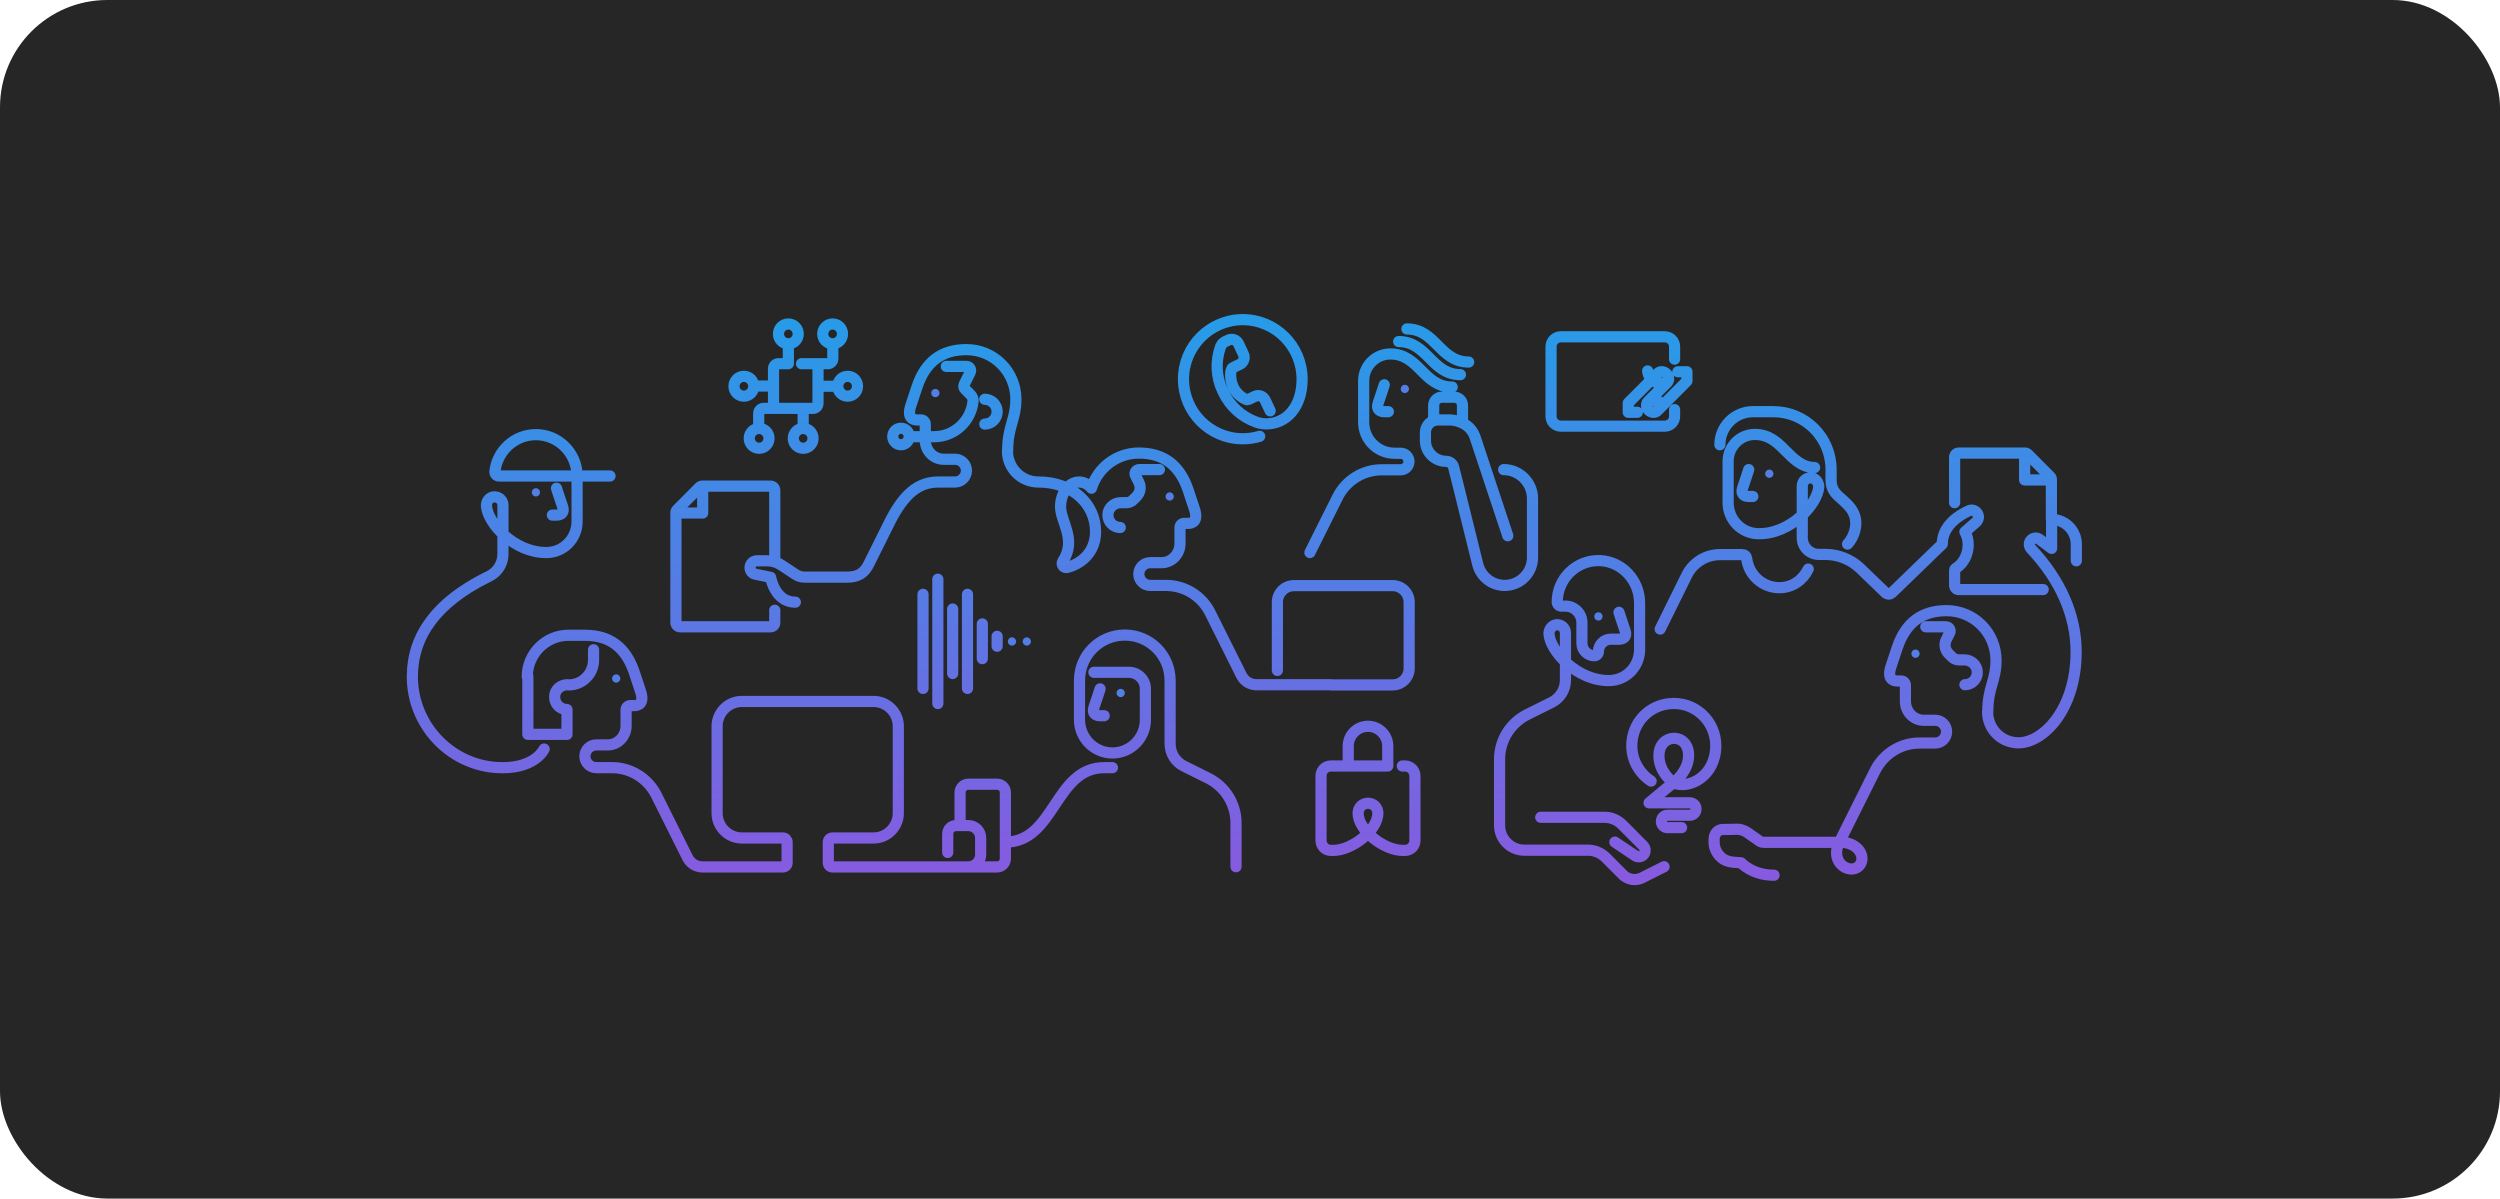 <svg width="559" height="268" viewBox="0 0 559 268" fill="none" xmlns="http://www.w3.org/2000/svg">
<rect width="559" height="268" rx="24" fill="#262626"/>
<path d="M225.263 100.839C225.263 104.677 228.348 107.776 232.169 107.776C239.996 107.776 244.969 112.864 244.969 118.876C244.969 123.316 241.976 125.999 238.661 126.877C237.832 127.109 237.188 126.184 237.648 125.49C240.825 120.68 237.142 116.656 237.142 113.326C237.142 110.274 238.983 107.776 241.285 107.776C242.344 107.776 243.311 108.285 244.048 109.164C245.429 104.631 249.665 101.301 254.637 101.301C260.162 101.301 263.8 103.984 265.687 109.626L267.069 113.789C267.989 116.564 266.608 117.026 265.687 117.026H264.767C264.26 117.026 263.846 117.442 263.846 117.951V121.559C263.846 123.871 262.004 125.814 259.748 125.814H257.17C255.788 125.814 254.637 126.97 254.637 128.357C254.637 129.745 255.788 130.901 257.17 130.901H260.715C264.905 130.901 268.726 133.26 270.614 137.052L277.612 151.066C278.257 152.315 279.5 153.101 280.927 153.101H297.64M210.023 107.776H213.568C214.949 107.776 216.1 106.62 216.1 105.232C216.1 103.845 214.949 102.689 213.568 102.689H210.99C208.688 102.689 206.892 100.746 206.892 98.434V94.826C206.892 94.317 206.478 93.901 205.971 93.901H205.05C204.13 93.901 202.748 93.439 203.669 90.664L205.05 86.501C206.938 80.859 210.575 78.176 216.1 78.176C222.224 78.176 227.15 83.125 227.15 89.276C227.15 93.901 225.309 95.289 225.309 100.839M211.588 81.922H216.1C216.791 81.922 217.252 82.662 216.929 83.264L215.594 85.946C215.41 86.316 215.502 86.733 215.778 87.01L217.021 88.259C217.39 88.629 217.62 89.184 217.574 89.739C217.113 94.179 213.384 97.647 208.872 97.647H203.347M250.494 117.951C248.928 117.951 247.685 116.656 247.731 115.084C247.777 113.557 249.112 112.401 250.586 112.401H251.829C252.427 112.401 253.026 112.17 253.44 111.707L254.131 111.014C254.96 110.181 255.19 108.886 254.637 107.822L253.901 106.342C253.578 105.741 254.039 105.001 254.729 105.001H259.242M297.594 153.147H311.407C313.433 153.147 315.09 151.482 315.09 149.447V134.647C315.09 132.612 313.433 130.947 311.407 130.947H289.307C287.281 130.947 285.623 132.612 285.623 134.647V149.91M209.839 107.776C205.235 107.776 202.012 110.551 198.789 117.026L194.323 125.999C193.402 127.895 192.159 129.051 189.396 129.051H179.912C179.175 129.051 178.484 128.82 177.886 128.45L174.663 126.322C173.742 125.721 172.683 125.397 171.578 125.397H169.23C168.401 125.397 167.711 126.091 167.711 126.924C167.711 127.664 168.217 128.265 168.954 128.404L172.315 129.097C172.315 129.097 173.236 134.647 177.84 134.647M220.198 94.826C221.718 94.826 222.961 93.578 222.961 92.051C222.961 90.525 221.718 89.276 220.198 89.276M173.236 125.351V109.626C173.236 109.117 172.821 108.701 172.315 108.701H157.029C156.799 108.701 156.569 108.794 156.384 108.979L151.412 113.974C151.228 114.159 151.136 114.39 151.136 114.621V139.226C151.136 139.735 151.55 140.151 152.057 140.151H172.315C172.821 140.151 173.236 139.735 173.236 139.226V136.451M157.121 109.164V114.714H151.596M126.872 153.101C125.352 153.101 124.017 154.257 124.017 155.784C123.971 157.356 125.214 158.651 126.78 158.651V164.201H118.032V151.251M127.194 153.147C130.233 153.147 132.719 150.65 132.719 147.597V145.285M121.669 167.485C121.669 167.485 119.551 172.249 110.803 171.601C100.26 170.769 92.156 161.796 92.202 151.205C92.248 142.001 97.773 134.647 108.777 129.144L109.422 128.82C111.31 127.895 112.461 125.952 112.461 123.871V112.956C112.461 111.846 111.54 111.014 110.389 111.106C109.376 111.199 108.685 112.17 108.777 113.187C109.054 116.98 114.993 123.64 122.268 123.547C126.043 123.501 129.036 120.402 129.036 116.61V106.435C129.036 101.347 124.892 97.185 119.827 97.185C115.085 97.185 111.172 100.792 110.665 105.417C110.619 105.972 111.033 106.435 111.586 106.435H136.402M124.432 109.164C124.432 109.164 125.444 112.309 125.813 113.326C126.273 114.714 125.352 115.176 124.432 115.176H123.511M245.982 154.026C245.982 154.026 244.969 157.171 244.6 158.189C244.14 159.576 245.061 160.039 245.982 160.039H246.902M276.369 193.801V183.996C276.369 179.787 273.975 175.949 270.245 174.052L264.674 171.277C262.833 170.352 261.636 168.41 261.636 166.329V152.176C261.636 146.534 257.124 142.001 251.507 142.001C245.889 142.001 241.377 146.534 241.377 152.176V160.964C241.377 165.034 244.692 168.364 248.744 168.364C252.796 168.364 256.111 165.034 256.111 160.964V154.026C256.111 151.991 254.453 150.326 252.427 150.326H244.6M224.802 188.297C235.852 188.297 235.852 171.647 246.902 171.647H248.744M224.802 188.297V177.197C224.802 176.18 223.974 175.347 222.961 175.347H216.515C215.502 175.347 214.673 176.18 214.673 177.197V184.597M224.802 188.297V191.997C224.802 193.015 223.974 193.847 222.961 193.847H216.515M211.911 190.61V186.447C211.911 185.43 212.739 184.597 213.752 184.597H216.515C218.034 184.597 219.277 185.846 219.277 187.372V191.072C219.277 192.599 218.034 193.847 216.515 193.847M216.515 193.847H186.127C185.621 193.847 185.207 193.431 185.207 192.922V188.297C185.207 187.789 185.621 187.372 186.127 187.372H195.336C198.374 187.372 200.861 184.875 200.861 181.822V162.397C200.861 159.345 198.374 156.847 195.336 156.847H165.869C162.83 156.847 160.344 159.345 160.344 162.397V181.822C160.344 184.875 162.83 187.372 165.869 187.372H175.077C175.584 187.372 175.998 187.789 175.998 188.297V192.922C175.998 193.431 175.584 193.847 175.077 193.847H157.075C155.694 193.847 154.405 193.061 153.76 191.812L146.762 177.799C144.874 174.052 141.053 171.647 136.863 171.647H133.318C131.936 171.647 130.785 170.491 130.785 169.104C130.785 167.716 131.936 166.56 133.318 166.56H135.896C138.198 166.56 139.994 164.617 139.994 162.305V158.697C139.994 158.189 140.408 157.772 140.914 157.772H141.835C142.756 157.772 144.137 157.31 143.217 154.535L141.835 150.372C139.948 144.73 136.31 142.047 130.785 142.047H127.102C122.037 142.047 117.894 146.21 117.894 151.297M309.519 86.039C309.519 86.039 308.506 89.184 308.138 90.201C307.677 91.589 308.598 92.051 309.519 92.051H310.44M324.713 86.547C321.49 86.547 319.648 84.698 317.807 82.847C315.965 80.998 314.123 79.147 310.9 79.147C307.585 79.147 304.915 81.83 304.915 85.16V94.41C304.915 98.249 308 101.347 311.821 101.347H313.202C314.215 101.347 315.044 102.18 315.044 103.197C315.044 104.215 314.215 105.047 313.202 105.047H308.967C304.777 105.047 300.955 107.406 299.068 111.199L292.898 123.547M312.742 76.373C315.965 76.373 317.807 78.222 319.648 80.073C321.49 81.922 323.332 83.772 326.554 83.772M314.584 73.551C317.807 73.551 319.648 75.401 321.49 77.251C323.332 79.101 325.173 80.951 328.396 80.951M337.144 119.801L329.777 97.601C328.396 93.901 324.252 93.901 324.252 93.901H321.49C319.97 93.901 318.727 95.15 318.727 96.676V98.526C318.727 101.07 320.799 103.151 323.332 103.151C324.16 103.151 324.851 103.706 325.035 104.492L326.094 108.701L330.422 126.184C331.113 128.959 333.599 130.901 336.453 130.901C339.86 130.901 342.669 128.126 342.669 124.657V111.476C342.669 107.915 339.768 105.001 336.223 105.001M327.015 94.364V90.664C327.015 89.646 326.186 88.814 325.173 88.814H322.411C321.398 88.814 320.569 89.646 320.569 90.664V93.901M344.511 182.747H358.784C360.257 182.747 361.638 183.349 362.697 184.366L367.439 189.13C367.992 189.685 367.992 190.61 367.439 191.165C366.979 191.627 366.196 191.72 365.644 191.35L361.086 188.297M362.007 136.914C362.007 136.914 363.019 140.059 363.388 141.076C363.848 142.464 362.927 142.926 362.007 142.926H360.165C358.645 142.926 357.402 144.175 357.402 145.701C357.402 146.21 356.988 146.626 356.482 146.626C354.962 146.626 353.719 145.377 353.719 143.851V139.226C353.719 137.191 352.062 135.526 350.036 135.526H349.115C348.608 135.526 348.194 135.11 348.194 134.601C348.194 129.375 352.522 125.166 357.725 125.351C362.697 125.536 366.611 129.791 366.611 134.832V145.239C366.611 149.031 363.618 152.13 359.843 152.176C352.568 152.269 346.583 145.516 346.352 141.724C346.306 140.752 347.043 139.781 348.01 139.689C349.115 139.596 350.036 140.429 350.036 141.539V152.084C350.036 154.165 348.839 156.107 346.997 157.032L341.426 159.807C337.697 161.704 335.302 165.542 335.302 169.751V184.551C335.302 187.604 337.789 190.101 340.827 190.101H355.1C356.574 190.101 357.955 190.702 359.014 191.72L362.881 195.605C363.986 196.715 365.736 196.992 367.117 196.299L372.09 193.801M391.013 105.001C391.013 105.001 390 108.146 389.632 109.164C389.171 110.551 390.092 111.014 391.013 111.014H391.934M405.746 104.539C402.984 104.539 401.142 102.689 399.3 100.839C397.459 98.989 395.617 97.139 392.394 97.139C389.079 97.139 386.409 99.821 386.409 103.151V112.401C386.409 116.194 389.401 119.292 393.177 119.339C400.451 119.431 406.437 112.679 406.667 108.886C406.713 107.915 405.976 106.944 405.009 106.851C403.904 106.759 402.984 107.591 402.984 108.701V119.801M384.567 99.451C384.567 95.381 387.882 92.051 391.934 92.051C394.236 92.051 396.538 92.051 396.538 92.051C403.674 92.051 409.429 97.832 409.429 105.001V107.314C409.429 110.089 411.271 111.014 412.192 111.939C413.113 112.864 414.954 114.251 414.954 117.026C414.954 119.801 413.113 121.651 413.113 121.651M402.984 120.264C402.984 122.299 404.641 123.964 406.667 123.964H408.094C411.041 123.964 413.849 125.074 415.967 127.109L421.677 132.612C422.045 132.936 422.597 132.936 422.966 132.612L434.292 121.651C434.292 117.396 438.298 115.084 440.231 114.205C440.784 113.927 441.474 114.066 441.935 114.529C442.533 115.13 442.533 116.147 441.843 116.749L439.357 118.922C440.692 121.189 440.277 125.212 437.285 127.109C437.147 127.201 437.054 127.34 437.054 127.479V130.901C437.054 131.41 437.469 131.826 437.975 131.826H456.852M437.054 112.401V102.226C437.054 101.717 437.469 101.301 437.975 101.301H452.801C453.031 101.301 453.261 101.394 453.445 101.579L458.418 106.574C458.602 106.759 458.694 106.99 458.694 107.221V116.101M452.709 101.764V107.314H458.234M439.357 153.101C440.922 153.101 442.165 151.806 442.119 150.234C442.073 148.707 440.738 147.551 439.264 147.551H438.021C437.423 147.551 436.824 147.32 436.41 146.857L435.719 146.164C434.89 145.331 434.66 144.036 435.213 142.972L435.949 141.492C436.272 140.891 435.811 140.151 435.121 140.151H430.609M444.421 159.16C444.421 162.999 447.506 166.097 451.327 166.097C456.852 166.097 464.219 158.697 464.219 145.747C464.219 137.792 460.858 129.837 454.136 122.669C453.629 122.114 453.629 121.235 454.182 120.726C454.688 120.217 455.471 120.171 456.024 120.587L458.74 122.622V116.147C461.779 116.147 464.265 118.645 464.265 121.697V125.397M396.676 195.697C391.749 195.697 389.309 192.922 389.309 192.922L387.468 192.784C386.501 192.691 385.58 192.367 384.843 191.72C383.968 190.934 383.37 189.824 383.278 188.621V187.65C383.278 186.401 384.107 185.522 385.119 185.476L388.02 185.43C389.033 185.337 390.046 185.661 390.875 186.262L393.361 188.02C393.683 188.251 394.052 188.344 394.42 188.344H411.271L419.282 172.295C421.17 168.549 424.992 166.144 429.181 166.144H432.727C434.108 166.144 435.259 164.987 435.259 163.6C435.259 162.212 434.108 161.056 432.727 161.056H430.148C427.846 161.056 426.05 159.114 426.05 156.801V153.194C426.05 152.685 425.636 152.269 425.13 152.269H424.209C423.288 152.269 421.907 151.806 422.828 149.031L424.209 144.869C426.097 139.226 429.734 136.544 435.259 136.544C441.382 136.544 446.309 141.492 446.309 147.644C446.309 152.269 444.467 153.656 444.467 159.206M404.319 127.247C403.122 129.699 400.774 131.41 397.873 131.41C394.098 131.41 390.967 128.542 390.552 124.842C390.506 124.38 390.092 124.01 389.632 124.01H384.567C381.436 124.01 378.535 125.814 377.154 128.635L371.215 140.66M369.189 174.654C366.288 172.757 364.447 169.335 364.953 165.496C365.506 161.149 368.867 157.819 373.195 157.356C378.858 156.709 383.646 161.149 383.646 166.745C383.646 173.497 377.753 176.55 374.254 175.07C374.254 175.07 370.939 172.85 370.939 168.965C370.939 163.877 377.615 163.692 377.569 168.965C377.569 171.277 376.141 173.266 374.806 174.515L372.044 176.735L368.729 179.51H377.845C378.628 179.51 379.226 180.111 379.226 180.897C379.226 181.684 378.628 182.285 377.845 182.285H372.872C372.09 182.285 371.491 182.886 371.491 183.672C371.491 184.459 372.09 185.06 372.872 185.06H376.003M301.462 171.277V166.837C301.462 164.386 303.442 162.397 305.882 162.397C308.322 162.397 310.302 164.386 310.302 166.837V171.277H297.594C296.351 171.277 295.384 172.249 295.384 173.497V187.927C295.384 189.176 296.351 190.147 297.594 190.147H298.147C302.244 190.147 308.092 185.707 308.092 181.822C308.092 180.574 307.125 179.602 305.882 179.602C304.639 179.602 303.672 180.574 303.672 181.822C303.672 185.707 309.519 190.147 313.617 190.147H314.169C315.412 190.147 316.379 189.176 316.379 187.927V173.497C316.379 172.249 315.366 171.277 314.169 171.277C313.709 171.277 313.433 171.277 313.617 171.277M206.386 153.934V132.89M209.701 129.514V157.31M216.331 132.89V153.934M213.016 150.604V136.174M219.646 139.504V147.274M222.961 144.499V142.279M368.636 89.692L372.78 85.53C373.287 85.021 373.195 84.189 372.642 83.588C372.09 83.032 371.215 82.94 370.708 83.449L364.078 90.109V92.19H366.104M375.174 83.125H377.2V85.206L370.57 91.866C370.064 92.375 369.235 92.282 368.636 91.728C368.084 91.172 367.992 90.294 368.498 89.785L372.504 85.761M372.688 85.576C372.688 85.576 370.939 86.316 369.327 84.882C369.327 84.882 368.59 84.328 368.406 82.94M371.905 90.433C370.294 89.045 368.544 89.739 368.544 89.739M374.438 91.589V93.069C374.438 94.317 373.471 95.289 372.228 95.289H349.023C347.78 95.289 346.813 94.317 346.813 93.069V77.529C346.813 76.28 347.78 75.309 349.023 75.309H372.228C373.471 75.309 374.438 76.28 374.438 77.529V80.304M281.664 97.555C280.467 97.925 279.178 98.11 277.888 98.11C270.568 98.11 264.628 92.144 264.628 84.79C264.628 77.436 270.568 71.47 277.888 71.47C285.209 71.47 291.148 77.436 291.148 84.79C291.148 91.08 287.557 94.78 283.137 94.78C282.354 94.78 281.572 94.641 280.835 94.364C277.658 93.207 275.034 90.849 273.56 87.75L273.376 87.38C271.903 84.281 271.765 80.766 272.916 77.529L273.008 77.39C273.146 76.974 273.468 76.65 273.883 76.419L274.665 76.049C275.494 75.632 276.507 76.002 276.922 76.835L278.027 79.194C278.441 80.026 278.073 81.044 277.244 81.46L276.461 81.83C276.461 81.83 275.955 82.061 275.632 82.246C275.126 82.478 274.85 84.605 275.77 86.594C276.691 88.536 278.717 89.507 279.039 89.369C279.362 89.23 279.822 88.999 279.822 88.999L280.605 88.629C281.434 88.213 282.447 88.582 282.861 89.415L284.012 91.866M176.274 76.927V81.321L174.064 81.321C173.466 81.321 172.959 81.83 172.959 82.431V90.479C172.959 90.941 173.328 91.311 173.788 91.311H181.799C182.398 91.311 182.904 90.802 182.904 90.201V82.431C182.904 81.83 182.398 81.321 181.799 81.321H179.221M181.247 81.321H185.114C185.713 81.321 186.219 80.812 186.219 80.211V76.881M182.904 86.362H187.324M187.324 86.362C187.324 87.588 188.314 88.582 189.534 88.582C190.755 88.582 191.744 87.588 191.744 86.362C191.744 85.136 190.755 84.142 189.534 84.142C188.314 84.142 187.324 85.136 187.324 86.362ZM172.959 86.316H168.539M174.617 91.311H170.749C170.151 91.311 169.644 91.82 169.644 92.421V95.751M179.589 91.311V95.751M203.301 97.601C203.301 98.623 202.476 99.451 201.459 99.451C200.442 99.451 199.618 98.623 199.618 97.601C199.618 96.579 200.442 95.751 201.459 95.751C202.476 95.751 203.301 96.579 203.301 97.601ZM416.336 191.997C416.336 193.292 415.323 194.31 414.034 194.31C411.732 194.31 409.568 191.72 411.271 188.297C414.494 188.297 416.336 190.147 416.336 191.997ZM188.383 74.661C188.383 75.887 187.394 76.881 186.173 76.881C184.953 76.881 183.963 75.887 183.963 74.661C183.963 73.435 184.953 72.441 186.173 72.441C187.394 72.441 188.383 73.435 188.383 74.661ZM178.484 74.661C178.484 75.887 177.495 76.881 176.274 76.881C175.054 76.881 174.064 75.887 174.064 74.661C174.064 73.435 175.054 72.441 176.274 72.441C177.495 72.441 178.484 73.435 178.484 74.661ZM181.799 98.017C181.799 99.243 180.81 100.237 179.589 100.237C178.369 100.237 177.379 99.243 177.379 98.017C177.379 96.791 178.369 95.797 179.589 95.797C180.81 95.797 181.799 96.791 181.799 98.017ZM171.947 98.017C171.947 99.243 170.957 100.237 169.737 100.237C168.516 100.237 167.527 99.243 167.527 98.017C167.527 96.791 168.516 95.797 169.737 95.797C170.957 95.797 171.947 96.791 171.947 98.017ZM168.539 86.362C168.539 87.588 167.55 88.582 166.329 88.582C165.109 88.582 164.119 87.588 164.119 86.362C164.119 85.136 165.109 84.142 166.329 84.142C167.55 84.142 168.539 85.136 168.539 86.362Z" stroke="url(#paint0_linear_1266_34750)" stroke-width="2.5" stroke-miterlimit="10" stroke-linecap="round" stroke-linejoin="round"/>
<path d="M209.148 88.814C209.657 88.814 210.069 88.4 210.069 87.889C210.069 87.378 209.657 86.964 209.148 86.964C208.64 86.964 208.228 87.378 208.228 87.889C208.228 88.4 208.64 88.814 209.148 88.814Z" fill="#537EE5"/>
<path d="M261.544 111.939C262.052 111.939 262.465 111.525 262.465 111.014C262.465 110.503 262.052 110.089 261.544 110.089C261.035 110.089 260.623 110.503 260.623 111.014C260.623 111.525 261.035 111.939 261.544 111.939Z" fill="#537EE5"/>
<path d="M137.784 152.639C138.292 152.639 138.705 152.225 138.705 151.714C138.705 151.203 138.292 150.789 137.784 150.789C137.275 150.789 136.863 151.203 136.863 151.714C136.863 152.225 137.275 152.639 137.784 152.639Z" fill="#537EE5"/>
<path d="M119.828 111.014C120.336 111.014 120.748 110.6 120.748 110.089C120.748 109.578 120.336 109.164 119.828 109.164C119.319 109.164 118.907 109.578 118.907 110.089C118.907 110.6 119.319 111.014 119.828 111.014Z" fill="#537EE5"/>
<path d="M250.586 155.876C251.094 155.876 251.507 155.462 251.507 154.951C251.507 154.44 251.094 154.026 250.586 154.026C250.077 154.026 249.665 154.44 249.665 154.951C249.665 155.462 250.077 155.876 250.586 155.876Z" fill="#537EE5"/>
<path d="M314.123 87.889C314.632 87.889 315.044 87.475 315.044 86.964C315.044 86.453 314.632 86.039 314.123 86.039C313.615 86.039 313.203 86.453 313.203 86.964C313.203 87.475 313.615 87.889 314.123 87.889Z" fill="#537EE5"/>
<path d="M357.403 138.764C357.911 138.764 358.323 138.35 358.323 137.839C358.323 137.328 357.911 136.914 357.403 136.914C356.894 136.914 356.482 137.328 356.482 137.839C356.482 138.35 356.894 138.764 357.403 138.764Z" fill="#537EE5"/>
<path d="M395.617 106.851C396.126 106.851 396.538 106.437 396.538 105.926C396.538 105.415 396.126 105.001 395.617 105.001C395.109 105.001 394.696 105.415 394.696 105.926C394.696 106.437 395.109 106.851 395.617 106.851Z" fill="#537EE5"/>
<path d="M428.307 147.089C428.815 147.089 429.228 146.675 429.228 146.164C429.228 145.653 428.815 145.239 428.307 145.239C427.798 145.239 427.386 145.653 427.386 146.164C427.386 146.675 427.798 147.089 428.307 147.089Z" fill="#537EE5"/>
<path d="M226.276 144.36C226.784 144.36 227.197 143.946 227.197 143.435C227.197 142.924 226.784 142.51 226.276 142.51C225.767 142.51 225.355 142.924 225.355 143.435C225.355 143.946 225.767 144.36 226.276 144.36Z" fill="#537EE5"/>
<path d="M229.591 144.36C230.099 144.36 230.512 143.946 230.512 143.435C230.512 142.924 230.099 142.51 229.591 142.51C229.082 142.51 228.67 142.924 228.67 143.435C228.67 143.946 229.082 144.36 229.591 144.36Z" fill="#537EE5"/>
<defs>
<linearGradient id="paint0_linear_1266_34750" x1="278.234" y1="71.47" x2="278.234" y2="196.677" gradientUnits="userSpaceOnUse">
<stop stop-color="#279BE8"/>
<stop offset="1" stop-color="#875AE0"/>
</linearGradient>
</defs>
</svg>
